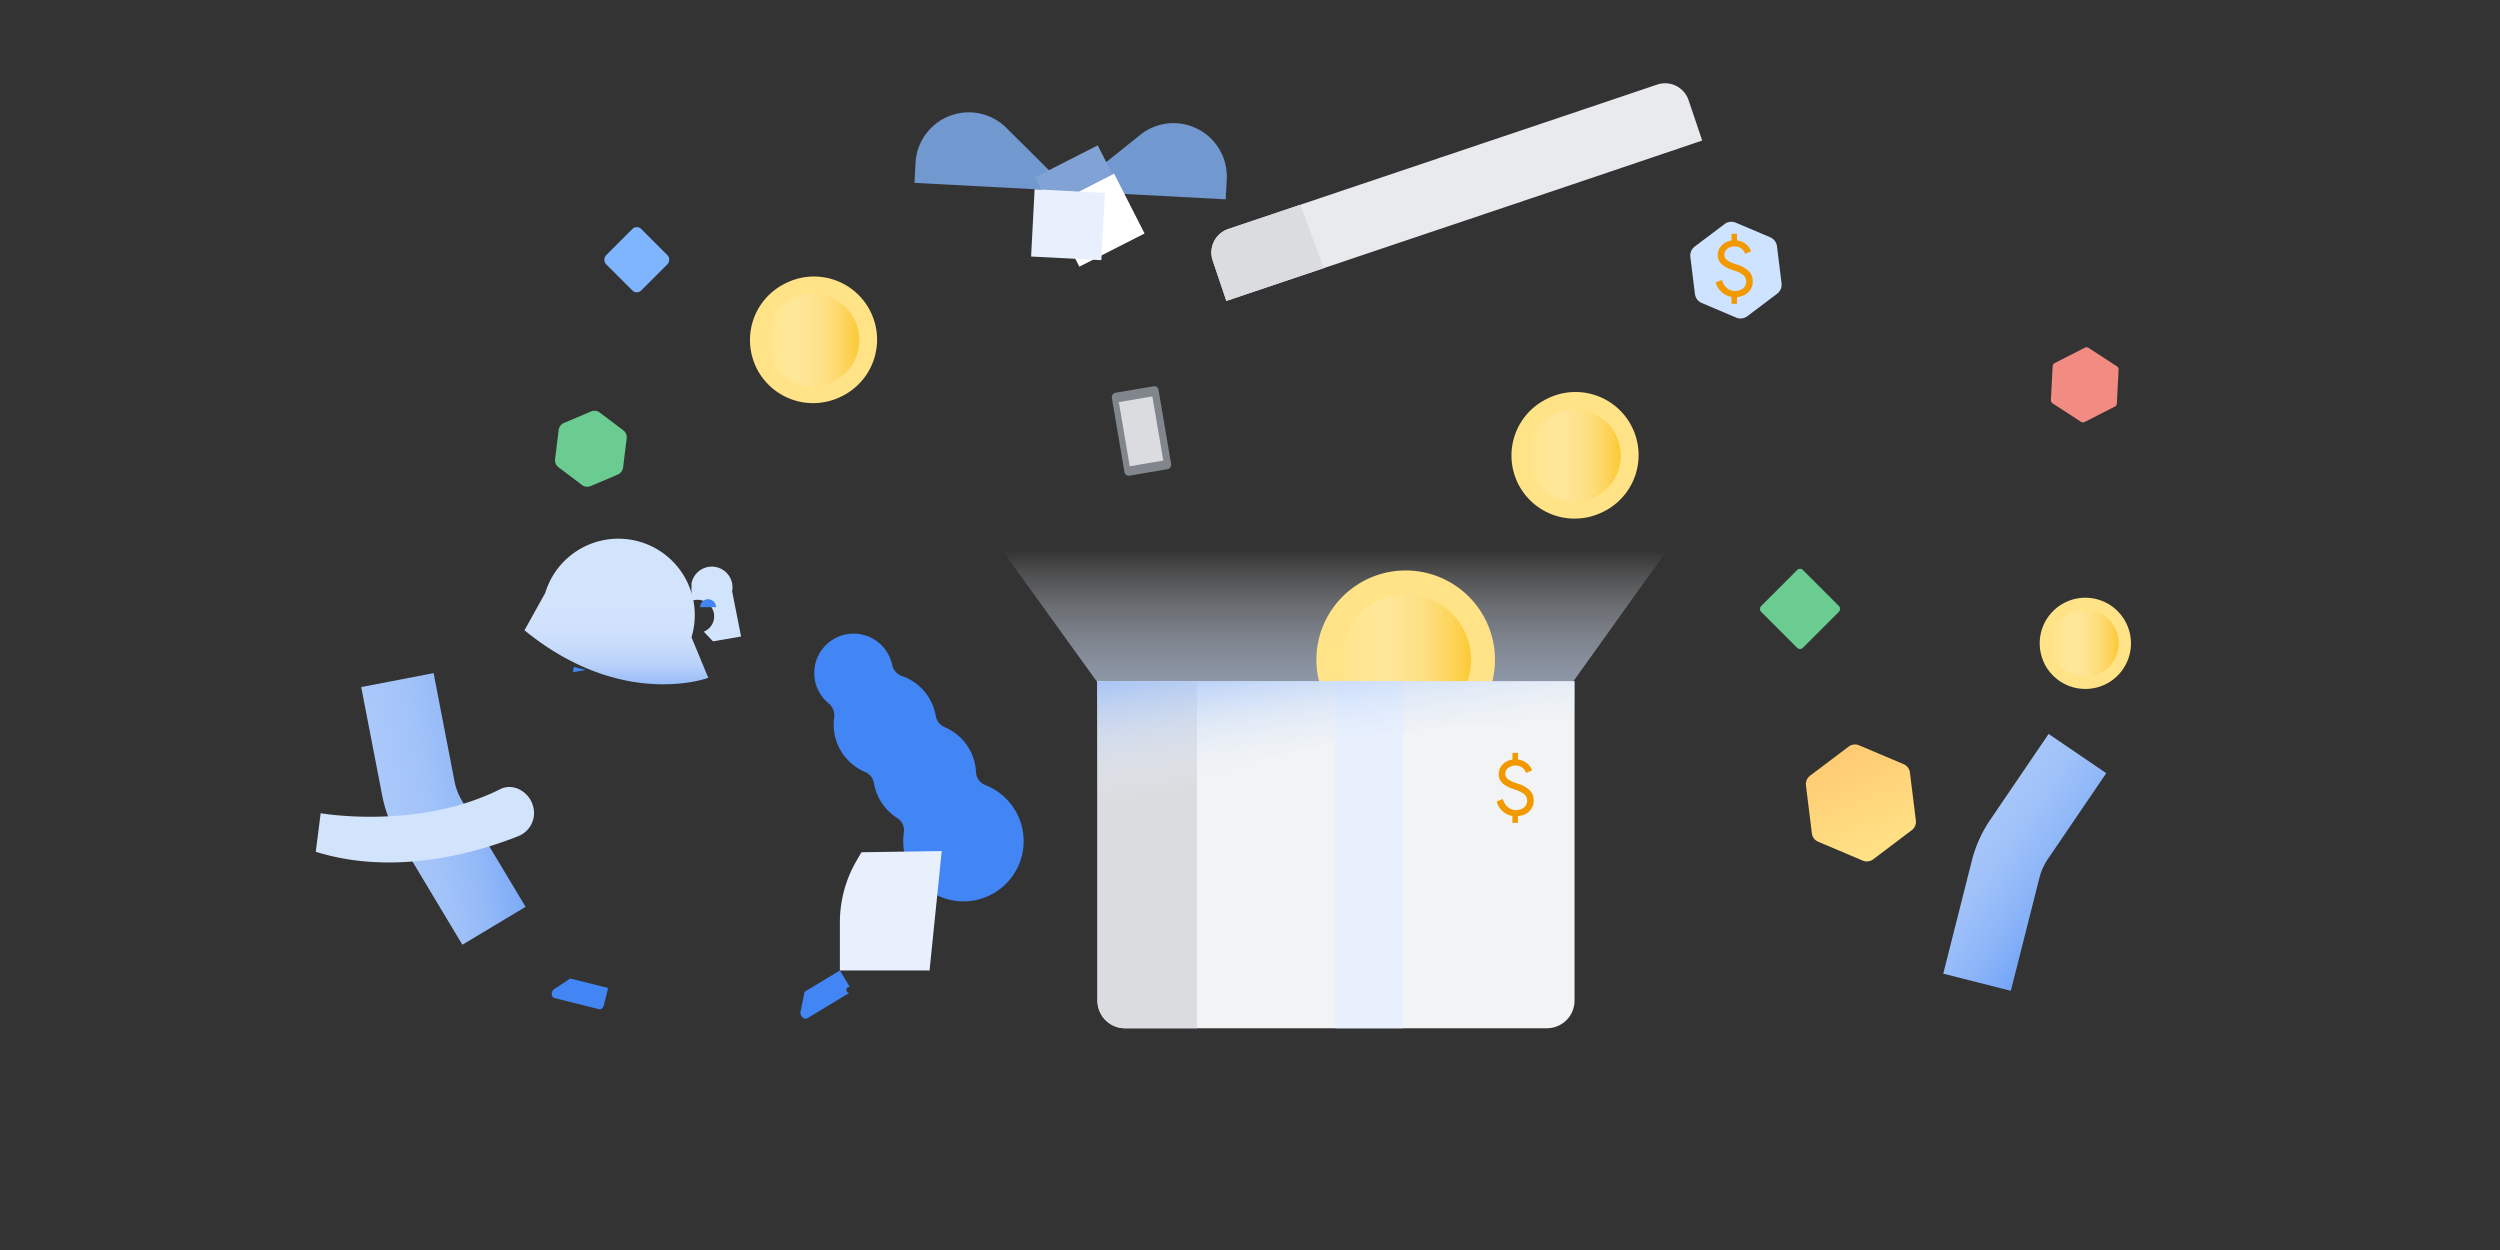 <?xml version="1.0" encoding="UTF-8" standalone="no"?>
<svg
   xmlns:dc="http://purl.org/dc/elements/1.1/"
   xmlns:cc="http://creativecommons.org/ns#"
   xmlns:rdf="http://www.w3.org/1999/02/22-rdf-syntax-ns#"
   xmlns:svg="http://www.w3.org/2000/svg"
   xmlns="http://www.w3.org/2000/svg"
   xmlns:xlink="http://www.w3.org/1999/xlink"
   xmlns:sodipodi="http://sodipodi.sourceforge.net/DTD/sodipodi-0.dtd"
   xmlns:inkscape="http://www.inkscape.org/namespaces/inkscape"
   viewBox="0 0 412 206"
   version="1.1"
   id="svg396"
   sodipodi:docname="rewards.svg"
   inkscape:version="1.0.2 (e86c8708, 2021-01-15)">
  <rect x="0" y="0" width="412" height="206" fill="#333333" stroke="none"/>
  <sodipodi:namedview
     pagecolor="#ffffff"
     bordercolor="#666666"
     borderopacity="1"
     objecttolerance="10"
     gridtolerance="10"
     guidetolerance="10"
     inkscape:pageopacity="0"
     inkscape:pageshadow="2"
     inkscape:window-width="2560"
     inkscape:window-height="1387"
     id="namedview398"
     showgrid="false"
     inkscape:zoom="2.5558252"
     inkscape:cx="136.55081"
     inkscape:cy="103"
     inkscape:window-x="0"
     inkscape:window-y="25"
     inkscape:window-maximized="1"
     inkscape:current-layer="g394" />
  <defs
     id="defs312">
    <linearGradient
       id="b"
       x1="219.922"
       y1="90.622"
       x2="219.922"
       y2="138.048"
       gradientUnits="userSpaceOnUse">
      <stop
         offset="0"
         stop-color="#fff"
         stop-opacity="0"
         id="stop224" />
      <stop
         offset=".079"
         stop-color="#f4f8fe"
         stop-opacity=".136"
         id="stop226" />
      <stop
         offset=".194"
         stop-color="#e6effe"
         stop-opacity=".306"
         id="stop228" />
      <stop
         offset=".31"
         stop-color="#dbe8fd"
         stop-opacity=".447"
         id="stop230" />
      <stop
         offset=".428"
         stop-color="#d2e2fd"
         stop-opacity=".556"
         id="stop232" />
      <stop
         offset=".545"
         stop-color="#ccdefc"
         stop-opacity=".634"
         id="stop234" />
      <stop
         offset=".664"
         stop-color="#c8dcfc"
         stop-opacity=".681"
         id="stop236" />
      <stop
         offset=".786"
         stop-color="#c7dbfc"
         stop-opacity=".696"
         id="stop238" />
      <stop
         offset="1"
         stop-color="#b3cefa"
         stop-opacity=".942"
         id="stop240" />
    </linearGradient>
    <linearGradient
       id="a"
       x1="220.859"
       y1="108.729"
       x2="242.442"
       y2="108.729"
       gradientUnits="userSpaceOnUse">
      <stop
         offset="0"
         stop-color="#fff"
         stop-opacity="0"
         id="stop243" />
      <stop
         offset="1"
         stop-color="#fcc934"
         id="stop245" />
    </linearGradient>
    <linearGradient
       id="c"
       x1="222.082"
       y1="137.633"
       x2="216.828"
       y2="102.117"
       gradientUnits="userSpaceOnUse">
      <stop
         offset=".315"
         stop-color="#f8f9fb"
         stop-opacity="0"
         id="stop248" />
      <stop
         offset=".534"
         stop-color="#d3e2fa"
         stop-opacity=".335"
         id="stop250" />
      <stop
         offset=".857"
         stop-color="#9fc1f9"
         stop-opacity=".81"
         id="stop252" />
      <stop
         offset="1"
         stop-color="#8ab4f8"
         id="stop254" />
    </linearGradient>
    <linearGradient
       id="d"
       x1="251.856"
       y1="75.073"
       x2="267.109"
       y2="75.073"
       xlink:href="#a" />
    <linearGradient
       id="e"
       x1="68.431"
       y1="50.001"
       x2="75.403"
       y2="67.545"
       gradientUnits="userSpaceOnUse"
       gradientTransform="translate(234.758,73.557)">
      <stop
         offset=".021"
         stop-color="#ffcb72"
         id="stop258" />
      <stop
         offset="1"
         stop-color="#ffe286"
         id="stop260" />
    </linearGradient>
    <linearGradient
       id="f"
       x1="126.363"
       y1="56.042"
       x2="141.615"
       y2="56.042"
       xlink:href="#a" />
    <linearGradient
       id="g"
       x1="312.321"
       y1="52.03"
       x2="323.348"
       y2="52.03"
       xlink:href="#a"
       gradientTransform="translate(25.823,53.994)" />
    <linearGradient
       id="h"
       x1="149.328"
       y1="134.831"
       x2="116.424"
       y2="157.66"
       gradientUnits="userSpaceOnUse"
       gradientTransform="matrix(-1,0,0,1,466.486,-2.348)">
      <stop
         offset="0"
         stop-color="#aecbfa"
         id="stop265" />
      <stop
         offset=".198"
         stop-color="#aac9fa"
         id="stop267" />
      <stop
         offset=".383"
         stop-color="#9fc1f9"
         id="stop269" />
      <stop
         offset=".564"
         stop-color="#8cb5f8"
         id="stop271" />
      <stop
         offset=".742"
         stop-color="#71a4f7"
         id="stop273" />
      <stop
         offset=".916"
         stop-color="#4f8ef5"
         id="stop275" />
      <stop
         offset=".975"
         stop-color="#4285f4"
         id="stop277" />
    </linearGradient>
    <linearGradient
       id="i"
       x1="-2854.058"
       y1="891.817"
       x2="-2888.838"
       y2="915.947"
       gradientTransform="matrix(-0.705,0.709,0.709,0.705,-2591.876,1532.14)"
       gradientUnits="userSpaceOnUse">
      <stop
         offset="0"
         stop-color="#aecbfa"
         id="stop280" />
      <stop
         offset=".257"
         stop-color="#abc9fa"
         id="stop282" />
      <stop
         offset=".435"
         stop-color="#a2c3f9"
         id="stop284" />
      <stop
         offset=".59"
         stop-color="#93b9f8"
         id="stop286" />
      <stop
         offset=".731"
         stop-color="#7dabf7"
         id="stop288" />
      <stop
         offset=".862"
         stop-color="#6199f6"
         id="stop290" />
      <stop
         offset=".975"
         stop-color="#4285f4"
         id="stop292" />
    </linearGradient>
    <linearGradient
       id="j"
       x1="138.365"
       y1="119.795"
       x2="138.365"
       y2="101.296"
       gradientUnits="userSpaceOnUse"
       gradientTransform="matrix(-1,0,0,1,239.945,-1.565)">
      <stop
         offset=".025"
         stop-color="#4285f4"
         id="stop295" />
      <stop
         offset=".112"
         stop-color="#639af6"
         id="stop297" />
      <stop
         offset=".223"
         stop-color="#85b1f8"
         id="stop299" />
      <stop
         offset=".342"
         stop-color="#a1c3f9"
         id="stop301" />
      <stop
         offset=".469"
         stop-color="#b7d1fa"
         id="stop303" />
      <stop
         offset=".608"
         stop-color="#c6dbfb"
         id="stop305" />
      <stop
         offset=".769"
         stop-color="#cfe1fc"
         id="stop307" />
      <stop
         offset="1"
         stop-color="#d2e3fc"
         id="stop309" />
    </linearGradient>
  </defs>
  <g
     style="isolation:isolate"
     id="g394">
    <path
       fill="url(#b)"
       d="M281.041 81.869l-25.734 35.973h-70.566l-25.938-35.973h122.238z"
       id="path314" />
    <path
       d="M238.216 121.9a14.744 14.744 0 01-19.732-6.609 15.057 15.057 0 01-.792-1.943 14.689 14.689 0 015.708-16.792 14.977 14.977 0 011.692-1 14.715 14.715 0 1113.124 26.344z"
       fill="#ffe386"
       id="path316" />
    <circle
       cx="231.65"
       cy="108.729"
       r="10.791"
       fill="url(#a)"
       id="circle318" />
    <path
       d="M259.485 112.257V164.9a4.554 4.554 0 01-4.554 4.555h-69.516a4.554 4.554 0 01-4.554-4.555v-52.643z"
       fill="#f1f3f4"
       id="path320" />
    <path
       fill="#e8f0fe"
       d="M220.065 112.257h11.182v57.2h-11.182z"
       id="path322" />
    <path
       d="m 176.348,31.496 11.552,-9.265 a 8.783,8.783 0 0 1 5.959,-1.922 8.788,8.788 0 0 1 8.31,9.24 l -0.174,3.302 z m 0,0 -10.506,-10.431 a 8.79,8.79 0 0 0 -5.726,-2.539 8.788,8.788 0 0 0 -9.238,8.311 l -0.174,3.301 z"
       fill="#7198cf"
       id="path324" />
    <path
       fill="#ffffff"
       d="m 172.853,34.073 10.747,-5.468 5.024,9.873 -10.747,5.468 z"
       id="path326" />
    <path
       d="m 280.523,23.161 -21.421,7.244 -57,19.188 -2.247,-6.663 a 4.1,4.1 45 0 1 2.577,-5.194 l 62.817,-21.148 7.841,-2.646 a 4.088,4.088 0 0 1 5.185,2.56 z"
       fill="#e8eaed"
       id="path328" />
    <path
       d="m 214.291,33.741 -11.863,3.993 a 4.1,4.1 45 0 0 -2.577,5.194 l 2.247,6.663 16.062,-5.407 z"
       fill="#dadce0"
       id="path330" />
    <path
       fill="#80a2d4"
       d="m 170.578,29.22 10.326,-5.264 2.435,4.777 -10.326,5.265 z"
       id="path332" />
    <path
       d="M197.257 112.257v57.2h-11.842a4.554 4.554 0 01-4.554-4.555v-52.645z"
       fill="#dadce0"
       id="path334" />
    <path
       fill="#e8f0fe"
       d="m 170.504,31.19 11.575,0.605 -0.579,11.082 -11.575,-0.604 z"
       id="path336" />
    <path
       d="M180.861 112.255v24.912s23.127-18.44 78.619-18.44v-6.472z"
       fill="url(#c)"
       style="mix-blend-mode:multiply"
       id="path338" />
    <path
       d="M264.122 84.382a10.419 10.419 0 01-13.944-4.67 10.589 10.589 0 01-.56-1.374 10.379 10.379 0 014.035-11.867 10.576 10.576 0 011.2-.7 10.4 10.4 0 119.274 18.615z"
       fill="#ffe386"
       id="path340" />
    <circle
       cx="259.482"
       cy="75.073"
       r="7.626"
       fill="url(#d)"
       id="circle342" />
    <path
       d="m 252.109,130.241 a 4.958,4.958 0 0 0 -1.78,-1.034 l -0.589,-0.2 a 4.232,4.232 0 0 1 -1.253,-0.621 1.05,1.05 0 0 1 -0.414,-0.858 1.2,1.2 0 0 1 0.489,-0.979 1.84,1.84 0 0 1 1.178,-0.387 1.753,1.753 0 0 1 1.755,1.215 l 0.991,-0.426 a 2.637,2.637 0 0 0 -0.484,-0.815 2.808,2.808 0 0 0 -0.921,-0.7 2.744,2.744 0 0 0 -0.924,-0.262 v -1.097 h -0.908 v 1.106 a 2.855,2.855 0 0 0 -0.925,0.289 2.5,2.5 0 0 0 -0.978,0.871 2.145,2.145 0 0 0 -0.351,1.185 1.972,1.972 0 0 0 0.6,1.529 4.478,4.478 0 0 0 1.554,0.889 l 0.564,0.2 a 4.445,4.445 0 0 1 1.5,0.759 1.323,1.323 0 0 1 0.458,1.033 1.377,1.377 0 0 1 -0.54,1.148 2.079,2.079 0 0 1 -1.316,0.419 1.965,1.965 0 0 1 -1.353,-0.514 2.6,2.6 0 0 1 -0.79,-1.316 l -1.015,0.414 a 3.217,3.217 0 0 0 0.7,1.322 3.287,3.287 0 0 0 1.122,0.827 3.2,3.2 0 0 0 0.768,0.232 v 1.14 h 0.908 v -1.107 a 3.735,3.735 0 0 0 1.025,-0.257 2.612,2.612 0 0 0 1.121,-0.865 2.343,2.343 0 0 0 0.446,-1.454 2.239,2.239 0 0 0 -0.638,-1.686 z"
       fill="#f29900"
       id="path344" />
    <path
       d="M279.324 48.447l-.754-6.1a1.869 1.869 0 01.728-1.72l4.908-3.7a1.867 1.867 0 011.853-.229l5.663 2.4a1.868 1.868 0 011.125 1.49l.754 6.1a1.866 1.866 0 01-.728 1.719l-4.908 3.7a1.867 1.867 0 01-1.853.229l-5.663-2.4a1.868 1.868 0 01-1.125-1.489z"
       fill="#cee3ff"
       id="path346" />
    <path
       d="M102.684 77.044l.592-4.792a1.465 1.465 0 00-.576-1.352l-3.853-2.909a1.468 1.468 0 00-1.455-.18L92.951 69.7a1.466 1.466 0 00-.884 1.17l-.592 4.792a1.465 1.465 0 00.572 1.349l3.853 2.906a1.468 1.468 0 001.455.18l4.446-1.883a1.465 1.465 0 00.883-1.17z"
       fill="#6acc90"
       id="path348" />
    <path
       d="m 298.597,137.336 -0.975,-7.9 a 1.738,1.738 0 0 1 0.679,-1.6 l 6.349,-4.793 a 1.744,1.744 0 0 1 1.729,-0.214 l 7.325,3.1 a 1.74,1.74 0 0 1 1.054,1.395 l 0.976,7.895 a 1.744,1.744 0 0 1 -0.679,1.6 l -6.35,4.792 a 1.742,1.742 0 0 1 -1.728,0.214 l -7.325,-3.1 a 1.742,1.742 0 0 1 -1.055,-1.389 z"
       fill="url(#e)"
       id="path350"
       style="fill:url(#e)" />
    <rect
       x="100.845"
       y="38.703"
       width="8.198"
       height="8.198"
       rx="1.031"
       transform="rotate(45 104.944 42.802)"
       fill="#7fb4fe"
       id="rect352" />
    <path
       d="M348.538 67l-4.992 2.548a.593.593 0 01-.59-.031l-4.7-3.049a.593.593 0 01-.269-.526l.29-5.6a.591.591 0 01.321-.5l4.992-2.548a.593.593 0 01.59.031l4.7 3.05a.589.589 0 01.269.525l-.29 5.6a.591.591 0 01-.321.5z"
       fill="#f28b82"
       id="path354" />
    <rect
       x="275.847"
       y="-143.674"
       width="9.739"
       height="9.739"
       rx="0.658"
       transform="rotate(45)"
       fill="#6acc90"
       id="rect356" />
    <path
       d="M138.629 65.351a10.419 10.419 0 01-13.944-4.671 10.576 10.576 0 01-.56-1.373 10.381 10.381 0 014.035-11.868 10.721 10.721 0 011.195-.7 10.4 10.4 0 119.274 18.615z"
       fill="#ffe386"
       id="path358" />
    <circle
       cx="133.989"
       cy="56.042"
       r="7.626"
       fill="url(#f)"
       id="circle360" />
    <path
       d="m 288.21,44.695 a 4.973,4.973 0 0 0 -1.78,-1.035 l -0.589,-0.2 a 4.2,4.2 0 0 1 -1.253,-0.62 1.051,1.051 0 0 1 -0.414,-0.859 1.2,1.2 0 0 1 0.488,-0.978 1.846,1.846 0 0 1 1.179,-0.388 1.756,1.756 0 0 1 1.755,1.215 l 0.991,-0.425 a 2.626,2.626 0 0 0 -0.484,-0.815 2.808,2.808 0 0 0 -0.921,-0.7 2.75,2.75 0 0 0 -0.924,-0.262 v -1.097 h -0.908 v 1.106 a 2.855,2.855 0 0 0 -0.925,0.289 2.5,2.5 0 0 0 -0.978,0.871 2.144,2.144 0 0 0 -0.351,1.184 1.972,1.972 0 0 0 0.6,1.529 4.484,4.484 0 0 0 1.555,0.89 l 0.564,0.2 a 4.408,4.408 0 0 1 1.5,0.759 1.322,1.322 0 0 1 0.457,1.033 1.376,1.376 0 0 1 -0.539,1.148 2.081,2.081 0 0 1 -1.316,0.419 1.97,1.97 0 0 1 -1.353,-0.514 2.609,2.609 0 0 1 -0.79,-1.316 l -1.015,0.414 a 3.206,3.206 0 0 0 0.7,1.322 3.287,3.287 0 0 0 1.122,0.827 3.245,3.245 0 0 0 0.768,0.232 v 1.138 h 0.908 v -1.1 a 3.7,3.7 0 0 0 1.025,-0.258 2.6,2.6 0 0 0 1.121,-0.865 2.338,2.338 0 0 0 0.446,-1.453 2.239,2.239 0 0 0 -0.639,-1.691 z"
       fill="#f29900"
       id="path362" />
    <path
       d="m 347.012,112.755 a 7.537,7.537 0 0 1 -10.082,-3.377 7.685,7.685 0 0 1 -0.4,-0.993 7.5,7.5 0 0 1 2.917,-8.581 7.608,7.608 0 0 1 0.864,-0.508 7.518,7.518 0 1 1 6.705,13.459 z"
       fill="#ffe386"
       id="path364" />
    <circle
       cx="343.657"
       cy="106.024"
       r="5.514"
       fill="url(#g)"
       id="circle366"
       style="fill:url(#g)" />
    <path
       d="m 93.975,161.257 -2.677,1.772 c -0.519,0.364 -0.492,1.307 0.041,1.44 l 7.413,1.853 c 0.31,0.078 0.644,-0.194 0.747,-0.606 l 0.725,-2.9 z"
       fill="#4285f4"
       id="path368" />
    <path
       d="m 331.386,163.285 4.719,-18.644 a 9.618,9.618 0 0 1 1.377,-3.061 l 9.63,-14.16 -9.5,-6.463 -9.631,14.16 a 21.1,21.1 0 0 0 -3.015,6.7 l -4.719,18.644 z"
       fill="url(#h)"
       id="path370"
       style="fill:url(#h)" />
    <path
       d="m 132.592,163.45 -0.667,3.327 c -0.114,0.66 0.613,1.342 1.11,1.042 l 6.91,-4.175 a -0.734,0.734 0 0 0 0.1,-1.012 l -1.632,-2.7 z"
       fill="#4285f4"
       id="path372" />
    <path
       d="m 86.616,149.446 -10.457,-17.433 a 10.184,10.184 0 0 1 -1.268,-3.313 l -3.435,-17.771 -11.927,2.3 3.436,17.772 a 22.272,22.272 0 0 0 2.777,7.256 l 10.457,17.433 z"
       fill="url(#i)"
       id="path374"
       style="fill:url(#i)" />
    <path
       d="m 138.415,104.83 a 6.491,6.491 0 0 1 8.615,4.74 2.494,2.494 0 0 0 1.611,1.843 8.435,8.435 0 0 1 5.565,6.536 2.527,2.527 0 0 0 1.507,1.91 8.429,8.429 0 0 1 5.13,7.37 2.4,2.4 0 0 0 1.504,2.135 9.924,9.924 0 1 1 -13.49,9.631 9.658,9.658 0 0 1 0.095,-1.767 2.419,2.419 0 0 0 -1.078,-2.406 8.474,8.474 0 0 1 -3.84,-5.73 2.45,2.45 0 0 0 -1.46,-1.869 8.466,8.466 0 0 1 -5.108,-8.962 2.521,2.521 0 0 0 -0.888,-2.324 6.424,6.424 0 0 1 -1.693,-2.1 6.491,6.491 0 0 1 3.53,-9.007 z"
       fill="#4285f4"
       id="path376" />
    <path
       d="m 117.499,105.694 -1.517,-1.594 a -7.334,7.334 0 0 1 -2.023,-5.058 v -2.893 a -19.264,19.264 0 0 0 6.694,1.278 l 1.474,7.466 -4.628,0.8"
       fill="#d2e3fc"
       id="path378" />
    <path
       d="m 118.003,100.064 a -1.31,1.31 0 0 1 -2.619,0 z"
       fill="#4285f4"
       id="path380" />
    <path
       d="m 116.725,111.704 c 0,0 -14.158,5.341 -30.29,-7.834 l 3.418,-6.154 a -33.436,33.436 0 0 0 24.106,7.311 z"
       fill="url(#j)"
       id="path382"
       style="fill:url(#j)" />
    <rect
       x="-177.381"
       y="94.663"
       width="7.804"
       height="13.853"
       rx="0.701"
       transform="matrix(-0.986,0.168,0.168,0.986,0,0)"
       fill="#80868b"
       id="rect384" />
    <path
       fill="#dadce0"
       d="m 186.181,76.84 5.529,-0.94 -1.798,-10.572 -5.528,0.94 z"
       id="path386" />
    <path
       d="m 138.413,159.932 h 14.776 l 2.012,-19.675 -13.232,0.194 -0.825,1.421 a 20.208,20.208 0 0 0 -2.731,10.145 z"
       fill="#e8f0fe"
       id="path388" />
    <path
       d="m 85.427,137.793 c -6.311,2.52 -20.06,6.76 -33.388,2.578 l 0.806,-6.355 c 0,0 16.042,2.838 29.612,-3.972 2.071,-1.039 4.579,0.361 5.316,2.557 l 0.021,0.064 a 4.11,4.11 0 0 1 -2.367,5.128 z"
       fill="#d2e3fc"
       id="path390" />
    <path
       fill="#4285f4"
       d="m 94.544,109.895 1.954,0.52 -2.066,0.366 z"
       id="path392" />
  </g>
</svg>
